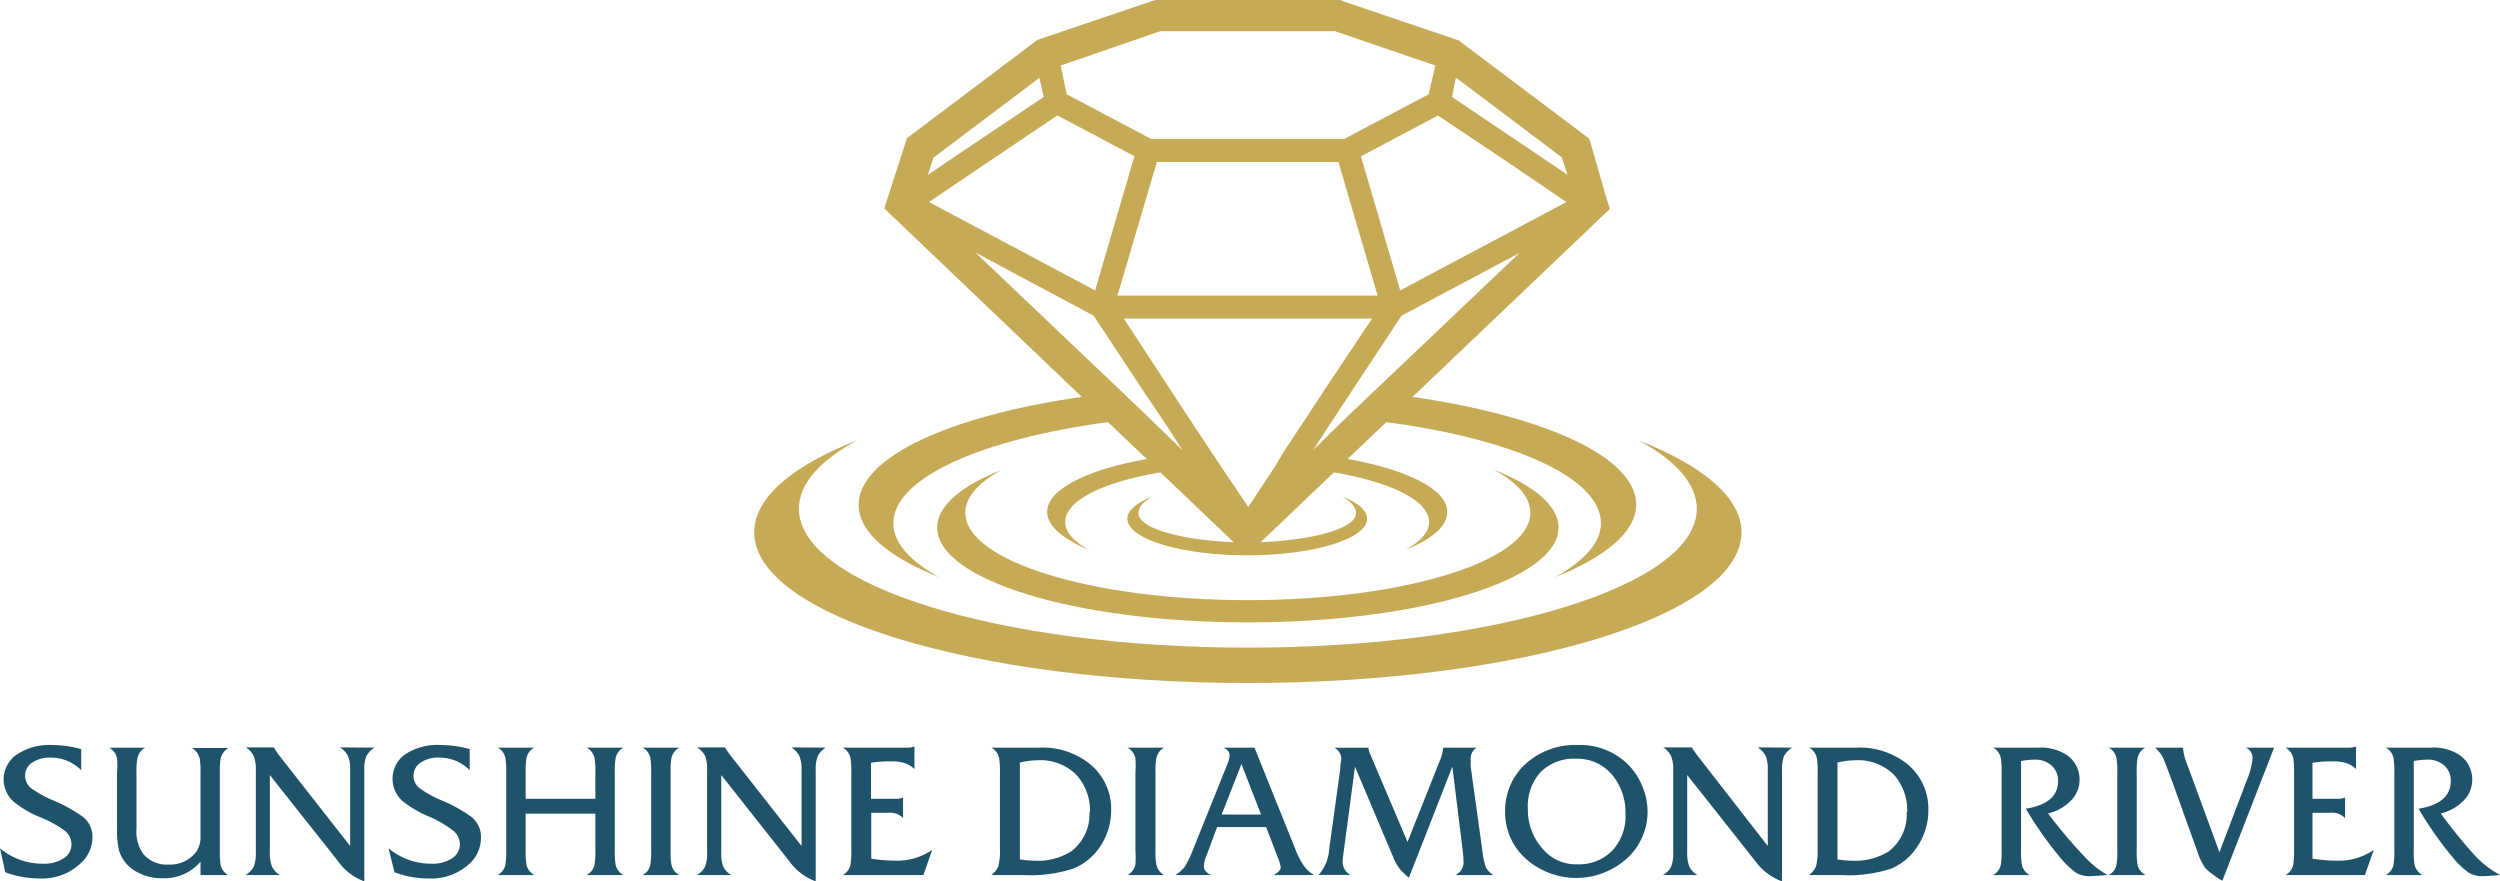 <svg id="Layer_1" data-name="Layer 1" xmlns="http://www.w3.org/2000/svg" viewBox="0 0 197.99 69.8"><defs><style>.cls-1{fill:#1f536b;}.cls-2{fill:#c6aa55;}</style></defs><title>Untitled-2</title><path class="cls-1" d="M7.32,66.35a2.79,2.79,0,0,1-1,2.08,4.4,4.4,0,0,1-3.21,1.14,7.61,7.61,0,0,1-2.69-.49L0,67.18A5.21,5.21,0,0,0,3.35,68.4,2.85,2.85,0,0,0,5,68a1.32,1.32,0,0,0,.66-1.11,1.4,1.4,0,0,0-.51-1.09,9.1,9.1,0,0,0-1.95-1.07,8.56,8.56,0,0,1-2.11-1.23,2.37,2.37,0,0,1,.24-3.74A4.65,4.65,0,0,1,4.1,59a8.68,8.68,0,0,1,2.33.33V61A3.36,3.36,0,0,0,4,60a2.45,2.45,0,0,0-1.46.4,1.21,1.21,0,0,0-.55,1,1.25,1.25,0,0,0,.45,1,8.23,8.23,0,0,0,1.81,1,12.52,12.52,0,0,1,2.25,1.24A2,2,0,0,1,7.32,66.35Z"/><path class="cls-1" d="M18.05,69.3H15.88V68.24a3.72,3.72,0,0,1-3,1.31A4,4,0,0,1,10.74,69a2.86,2.86,0,0,1-1.32-1.66,6.93,6.93,0,0,1-.15-1.72V61.17a6.53,6.53,0,0,0,0-1.1,1.23,1.23,0,0,0-.63-.86H11.5a1.23,1.23,0,0,0-.62.86,5.19,5.19,0,0,0-.07,1.1v4.46a3,3,0,0,0,.54,2,2.41,2.41,0,0,0,2,.84,2.59,2.59,0,0,0,2.24-1.08,2.18,2.18,0,0,0,.29-1.19v-5a6.32,6.32,0,0,0-.06-1.1,1.29,1.29,0,0,0-.62-.86h2.9a1.27,1.27,0,0,0-.63.86,6.32,6.32,0,0,0-.06,1.1v6.18a6.4,6.4,0,0,0,.06,1.1A1.25,1.25,0,0,0,18.05,69.3Z"/><path class="cls-1" d="M29.67,59.21a1.75,1.75,0,0,0-.66.68A2.84,2.84,0,0,0,28.85,61V69.8a4.45,4.45,0,0,1-2.1-1.62l-5.38-6.8V67.5a2.87,2.87,0,0,0,.17,1.13,1.59,1.59,0,0,0,.63.67H19.44a1.67,1.67,0,0,0,.66-.67,3.07,3.07,0,0,0,.16-1.13V61a2.87,2.87,0,0,0-.17-1.13,1.67,1.67,0,0,0-.63-.68h2.23a5.12,5.12,0,0,0,.37.57L27.73,67V61a2.65,2.65,0,0,0-.17-1.12,1.71,1.71,0,0,0-.64-.69Z"/><path class="cls-1" d="M38.09,66.35a2.78,2.78,0,0,1-.94,2.08,4.44,4.44,0,0,1-3.21,1.14,7.63,7.63,0,0,1-2.7-.49l-.47-1.9a5.23,5.23,0,0,0,3.36,1.22A2.84,2.84,0,0,0,35.76,68a1.32,1.32,0,0,0,.66-1.11,1.4,1.4,0,0,0-.51-1.09A8.59,8.59,0,0,0,34,64.68a8.77,8.77,0,0,1-2.11-1.23,2.37,2.37,0,0,1,.24-3.74A4.65,4.65,0,0,1,34.87,59a8.68,8.68,0,0,1,2.33.33V61a3.34,3.34,0,0,0-2.43-1,2.43,2.43,0,0,0-1.46.4,1.22,1.22,0,0,0-.56,1,1.25,1.25,0,0,0,.45,1,8.49,8.49,0,0,0,1.81,1,11.82,11.82,0,0,1,2.25,1.24A2,2,0,0,1,38.09,66.35Z"/><path class="cls-1" d="M49.37,69.3H46.46a1.23,1.23,0,0,0,.63-.85,6.4,6.4,0,0,0,.06-1.1V64.44H41.63v2.91a6.24,6.24,0,0,0,.06,1.1,1.21,1.21,0,0,0,.63.85H39.41a1.17,1.17,0,0,0,.62-.85,6.24,6.24,0,0,0,.06-1.1V61.17a6.17,6.17,0,0,0-.06-1.1,1.19,1.19,0,0,0-.62-.86h2.91a1.23,1.23,0,0,0-.63.86,6.17,6.17,0,0,0-.06,1.1v2.09h5.52V61.17a6.32,6.32,0,0,0-.06-1.1,1.24,1.24,0,0,0-.63-.86h2.91a1.23,1.23,0,0,0-.62.86,6.32,6.32,0,0,0-.06,1.1v6.18a6.4,6.4,0,0,0,.06,1.1A1.21,1.21,0,0,0,49.37,69.3Z"/><path class="cls-1" d="M53.8,69.3H50.89a1.17,1.17,0,0,0,.62-.85,6.24,6.24,0,0,0,.06-1.1V61.17a6.17,6.17,0,0,0-.06-1.1,1.19,1.19,0,0,0-.62-.86H53.8a1.23,1.23,0,0,0-.63.86,6.17,6.17,0,0,0-.06,1.1v6.18a6.24,6.24,0,0,0,.06,1.1A1.21,1.21,0,0,0,53.8,69.3Z"/><path class="cls-1" d="M65.41,59.21a1.65,1.65,0,0,0-.65.68A2.84,2.84,0,0,0,64.6,61V69.8a4.51,4.51,0,0,1-2.11-1.62l-5.37-6.8V67.5a2.91,2.91,0,0,0,.16,1.13,1.56,1.56,0,0,0,.64.67H55.19a1.58,1.58,0,0,0,.65-.67A2.87,2.87,0,0,0,56,67.5V61a2.91,2.91,0,0,0-.16-1.13,1.77,1.77,0,0,0-.64-.68h2.23c0,.06.15.25.37.57L63.48,67V61a2.82,2.82,0,0,0-.17-1.12,1.78,1.78,0,0,0-.64-.69Z"/><path class="cls-1" d="M73.83,67.3l-.7,2H66.74a1.17,1.17,0,0,0,.62-.85,6.61,6.61,0,0,0,.06-1.12V61.17a6.32,6.32,0,0,0-.06-1.1,1.19,1.19,0,0,0-.62-.86h5.1a1.72,1.72,0,0,0,.58-.09v1.79a1.92,1.92,0,0,0-.86-.5,3.26,3.26,0,0,0-1-.11,8.65,8.65,0,0,0-1.58.11v2.85H71a1.21,1.21,0,0,0,.52-.1v1.63a1.43,1.43,0,0,0-1.21-.42H69V68a11.3,11.3,0,0,0,1.89.16A4.81,4.81,0,0,0,73.83,67.3Z"/><path class="cls-1" d="M88,64.15a5.14,5.14,0,0,1-.8,2.78A4.68,4.68,0,0,1,85,68.79,11.09,11.09,0,0,1,81,69.3H78.51a1.81,1.81,0,0,0,.55-.68,4.78,4.78,0,0,0,.13-1.35v-6.1a6.17,6.17,0,0,0-.06-1.1,1.19,1.19,0,0,0-.62-.86h3.76a6,6,0,0,1,4,1.26A4.57,4.57,0,0,1,88,64.15Zm-1.68.16a4.17,4.17,0,0,0-1.07-2.94,4,4,0,0,0-3.06-1.16,6.56,6.56,0,0,0-1.42.18v7.67a6.79,6.79,0,0,0,1.13.1,4.94,4.94,0,0,0,2.94-.74A3.68,3.68,0,0,0,86.28,64.31Z"/><path class="cls-1" d="M92.2,69.3H89.29a1.21,1.21,0,0,0,.63-.85,8,8,0,0,0,0-1.1V61.17a7.89,7.89,0,0,0,0-1.1,1.23,1.23,0,0,0-.63-.86H92.2a1.19,1.19,0,0,0-.62.86,5.07,5.07,0,0,0-.07,1.1v6.18a5.13,5.13,0,0,0,.07,1.1A1.17,1.17,0,0,0,92.2,69.3Z"/><path class="cls-1" d="M104.05,69.3h-3.17c.37-.22.55-.42.55-.61a3.77,3.77,0,0,0-.26-.85l-.9-2.34H96.39l-.87,2.34a2.25,2.25,0,0,0-.18.78c0,.26.19.49.55.68H93.08a2.64,2.64,0,0,0,.77-.69,9.1,9.1,0,0,0,.65-1.37l2.71-6.74a2.12,2.12,0,0,0,.17-.69c0-.25-.16-.44-.47-.6h2.44l3.22,8a6.48,6.48,0,0,0,.68,1.34A2.66,2.66,0,0,0,104.05,69.3Zm-4.18-4.79-1.55-4-1.57,4Z"/><path class="cls-1" d="M118.26,69.3h-3a1.12,1.12,0,0,0,.64-1.16,7.31,7.31,0,0,0-.07-.86l-.81-6.56-3.44,8.79a5.13,5.13,0,0,1-.78-.77,3.93,3.93,0,0,1-.49-.92l-3-7.1-.9,6.77a7.18,7.18,0,0,0-.08.8,1.21,1.21,0,0,0,.61,1h-2.51a3.33,3.33,0,0,0,.83-2l.89-6.44c0-.43.08-.69.08-.79a1.06,1.06,0,0,0-.54-.84h2.69a1.43,1.43,0,0,0,.15.54l2.94,6.92L114,60.31a3.18,3.18,0,0,0,.29-1.1h2.66a1,1,0,0,0-.47,1,3.84,3.84,0,0,0,0,.55l.94,6.77a5.72,5.72,0,0,0,.25,1.15A1.77,1.77,0,0,0,118.26,69.3Z"/><path class="cls-1" d="M130.48,64.19A5,5,0,0,1,128.83,68a6,6,0,0,1-8,0,4.9,4.9,0,0,1-1.63-3.72,5,5,0,0,1,1.66-3.82A5.89,5.89,0,0,1,125,59a5.4,5.4,0,0,1,3.9,1.51,5.08,5.08,0,0,1,1.14,1.7A5.24,5.24,0,0,1,130.48,64.19Zm-1.75.24a4.63,4.63,0,0,0-1-3,3.58,3.58,0,0,0-2.89-1.34A3.71,3.71,0,0,0,122,61.16,4,4,0,0,0,121,64.05a4.65,4.65,0,0,0,1.24,3.25,3.44,3.44,0,0,0,2.68,1.15,3.69,3.69,0,0,0,2.79-1.11A4,4,0,0,0,128.73,64.43Z"/><path class="cls-1" d="M141.94,59.21a1.75,1.75,0,0,0-.66.68,3.08,3.08,0,0,0-.15,1.13V69.8A4.51,4.51,0,0,1,139,68.18l-5.38-6.8V67.5a2.87,2.87,0,0,0,.17,1.13,1.56,1.56,0,0,0,.64.67h-2.73a1.58,1.58,0,0,0,.65-.67,2.87,2.87,0,0,0,.16-1.13V61a2.7,2.7,0,0,0-.17-1.13,1.67,1.67,0,0,0-.63-.68H134c0,.06.15.25.37.57L140,67V61a2.85,2.85,0,0,0-.16-1.12,1.78,1.78,0,0,0-.64-.69Z"/><path class="cls-1" d="M152.72,64.15a5.14,5.14,0,0,1-.8,2.78,4.68,4.68,0,0,1-2.13,1.86,11.09,11.09,0,0,1-4.06.51h-2.46a1.81,1.81,0,0,0,.55-.68,5.19,5.19,0,0,0,.13-1.35v-6.1a6.17,6.17,0,0,0-.06-1.1,1.19,1.19,0,0,0-.62-.86H147a6.07,6.07,0,0,1,4,1.26A4.57,4.57,0,0,1,152.72,64.15Zm-1.68.16A4.17,4.17,0,0,0,150,61.37a4,4,0,0,0-3.06-1.16,6.56,6.56,0,0,0-1.42.18v7.67a6.69,6.69,0,0,0,1.13.1,5,5,0,0,0,2.94-.74A3.68,3.68,0,0,0,151,64.31Z"/><path class="cls-1" d="M166.9,69.3q-1.14.09-1.41.09a2,2,0,0,1-1.13-.31,7,7,0,0,1-1.24-1.21,28.89,28.89,0,0,1-2.68-3.82c1.7-.29,2.55-1,2.55-2.2a1.58,1.58,0,0,0-.51-1.22,1.93,1.93,0,0,0-1.35-.47,6.57,6.57,0,0,0-1.07.11v7.08a6.24,6.24,0,0,0,.06,1.1,1.19,1.19,0,0,0,.63.85h-2.91a1.17,1.17,0,0,0,.62-.85,6.24,6.24,0,0,0,.06-1.1V61.17a6.17,6.17,0,0,0-.06-1.1,1.19,1.19,0,0,0-.62-.86h3.59a3.71,3.71,0,0,1,2.26.59,2.33,2.33,0,0,1,1,2,2.29,2.29,0,0,1-.7,1.62,3.69,3.69,0,0,1-1.79,1A38.7,38.7,0,0,0,165,67.75,7.86,7.86,0,0,0,166.9,69.3Z"/><path class="cls-1" d="M169.93,69.3H167a1.17,1.17,0,0,0,.62-.85,6.24,6.24,0,0,0,.06-1.1V61.17a6.17,6.17,0,0,0-.06-1.1,1.19,1.19,0,0,0-.62-.86h2.9a1.22,1.22,0,0,0-.62.86,6.17,6.17,0,0,0-.06,1.1v6.18a6.24,6.24,0,0,0,.06,1.1A1.2,1.2,0,0,0,169.93,69.3Z"/><path class="cls-1" d="M180.1,59.21,176,69.75a6.63,6.63,0,0,1-1.35-1,4.78,4.78,0,0,1-.62-1.29L172,61.81c-.38-1-.62-1.65-.73-1.87a3,3,0,0,0-.6-.73h2.23a.88.88,0,0,0,0,.17,4.84,4.84,0,0,0,.35,1.25l2.52,6.86,2.16-5.68a5.89,5.89,0,0,0,.46-1.72.88.88,0,0,0-.54-.88Z"/><path class="cls-1" d="M188,67.3l-.71,2H181a1.2,1.2,0,0,0,.62-.85,6.61,6.61,0,0,0,.06-1.12V61.17a6.32,6.32,0,0,0-.06-1.1,1.22,1.22,0,0,0-.62-.86H186a1.74,1.74,0,0,0,.59-.09v1.79a1.92,1.92,0,0,0-.86-.5,3.3,3.3,0,0,0-1-.11,8.84,8.84,0,0,0-1.59.11v2.85h2.05a1.22,1.22,0,0,0,.53-.1v1.63a1.45,1.45,0,0,0-1.21-.42h-1.37V68a11.51,11.51,0,0,0,1.9.16A4.81,4.81,0,0,0,188,67.3Z"/><path class="cls-1" d="M198,69.3q-1.12.09-1.41.09a2,2,0,0,1-1.12-.31,6.61,6.61,0,0,1-1.25-1.21,28.89,28.89,0,0,1-2.68-3.82c1.7-.29,2.55-1,2.55-2.2a1.58,1.58,0,0,0-.51-1.22,1.92,1.92,0,0,0-1.34-.47,6.58,6.58,0,0,0-1.08.11v7.08a6.24,6.24,0,0,0,.06,1.1,1.21,1.21,0,0,0,.63.85h-2.91a1.17,1.17,0,0,0,.62-.85,6.24,6.24,0,0,0,.06-1.1V61.17a6.17,6.17,0,0,0-.06-1.1,1.19,1.19,0,0,0-.62-.86h3.59a3.69,3.69,0,0,1,2.26.59,2.33,2.33,0,0,1,1,2,2.29,2.29,0,0,1-.7,1.62,3.64,3.64,0,0,1-1.79,1,40.67,40.67,0,0,0,2.74,3.38A8,8,0,0,0,198,69.3Z"/><path class="cls-2" d="M129.77,34.87c2.94,1.6,4.61,3.45,4.61,5.42,0,6.07-15.92,11-35.55,11s-35.56-4.93-35.56-11c0-2,1.68-3.82,4.61-5.42-5.11,2-8.15,4.54-8.15,7.29,0,6.59,17.51,11.93,39.1,11.93s39.09-5.34,39.09-11.93C137.92,39.41,134.88,36.89,129.77,34.87Z"/><path class="cls-2" d="M74.38,45.71c-2.31-1.26-3.63-2.72-3.63-4.28,0-3.58,7-6.66,17-8l3.07,2.92c-4.72.84-7.89,2.4-7.89,4.19,0,1.11,1.23,2.14,3.3,3-1.19-.65-1.87-1.4-1.87-2.2,0-1.7,3-3.17,7.54-3.93l5.8,5.53c-3.75-.14-7.54-1-7.54-2.31,0-.48.41-.93,1.12-1.32-1.24.49-2,1.11-2,1.77,0,1.6,4.25,2.9,9.5,2.9h0c5.24,0,9.49-1.3,9.49-2.9,0-.66-.73-1.28-2-1.77.71.39,1.12.84,1.12,1.32,0,1.34-3.88,2.17-7.55,2.31l5.8-5.53c4.49.76,7.54,2.23,7.54,3.93,0,.8-.68,1.55-1.87,2.2,2.07-.82,3.31-1.85,3.31-3,0-1.79-3.18-3.35-7.9-4.19l3.07-2.92c10,1.32,17,4.4,17,8,0,1.56-1.33,3-3.64,4.28,4-1.59,6.43-3.59,6.43-5.75,0-3.77-7.24-7-17.71-8.53l14.92-14.21.71-.68-.3-.93L126,11.44l-.15-.47-.39-.29-9.74-7.33-.19-.15-.24-.08-8.86-3L106.16,0H91.5l-.25.08-8.86,3-.23.08-.2.15-9.73,7.33-.4.29-.15.47-1.35,4.17-.3.93.71.68L85.67,31.43C75.2,32.94,68,36.19,68,40,68,42.12,70.35,44.12,74.38,45.71ZM101,36.9l-2.14,3.25L96.67,36.9l-.73-1.1L94,32.87,92.6,30.73,89,25.23h19.66L105,30.72l-1.41,2.15-1.93,2.92ZM88.5,23.41l3.12-10.58H106l3.1,10.58H88.5ZM120.37,20,108.8,31l-2.16,2.05L104,35.64h0l1.3-2,.44-.67,1.4-2.13L111,25l9.4-5Zm-5.12-13.6.06-.25,8.38,6.31.45,1.38h0l-6.58-4.43L115,7.68ZM119,12.57,124.05,16l-13.16,7-3.11-10.62,6.1-3.23ZM91.89,2.47h13.84l7.94,2.72-.53,2.28h0L106.46,11H91.16L84.48,7.47,84,5.19ZM73.48,13.86l.45-1.38,8.38-6.31.06.25.29,1.26h0L78,10.8l-4.54,3.06Zm5.36-1.42,4.9-3.3h0l6.1,3.23h0L86.73,23h0L73.57,16ZM77.25,20h0l9.36,5,0,0,3.87,5.86L91.92,33l.45.67,1.29,2h0L91,33.09,88.82,31Z"/><path class="cls-2" d="M79.35,37.2c-3.21,1.27-5.13,2.86-5.13,4.58,0,4.15,11,7.51,24.61,7.51s24.6-3.36,24.6-7.51c0-1.72-1.91-3.31-5.13-4.58,1.85,1,2.9,2.17,2.9,3.41,0,3.82-10,6.92-22.37,6.92s-22.38-3.1-22.38-6.92C76.45,39.37,77.5,38.2,79.35,37.2Z"/></svg>